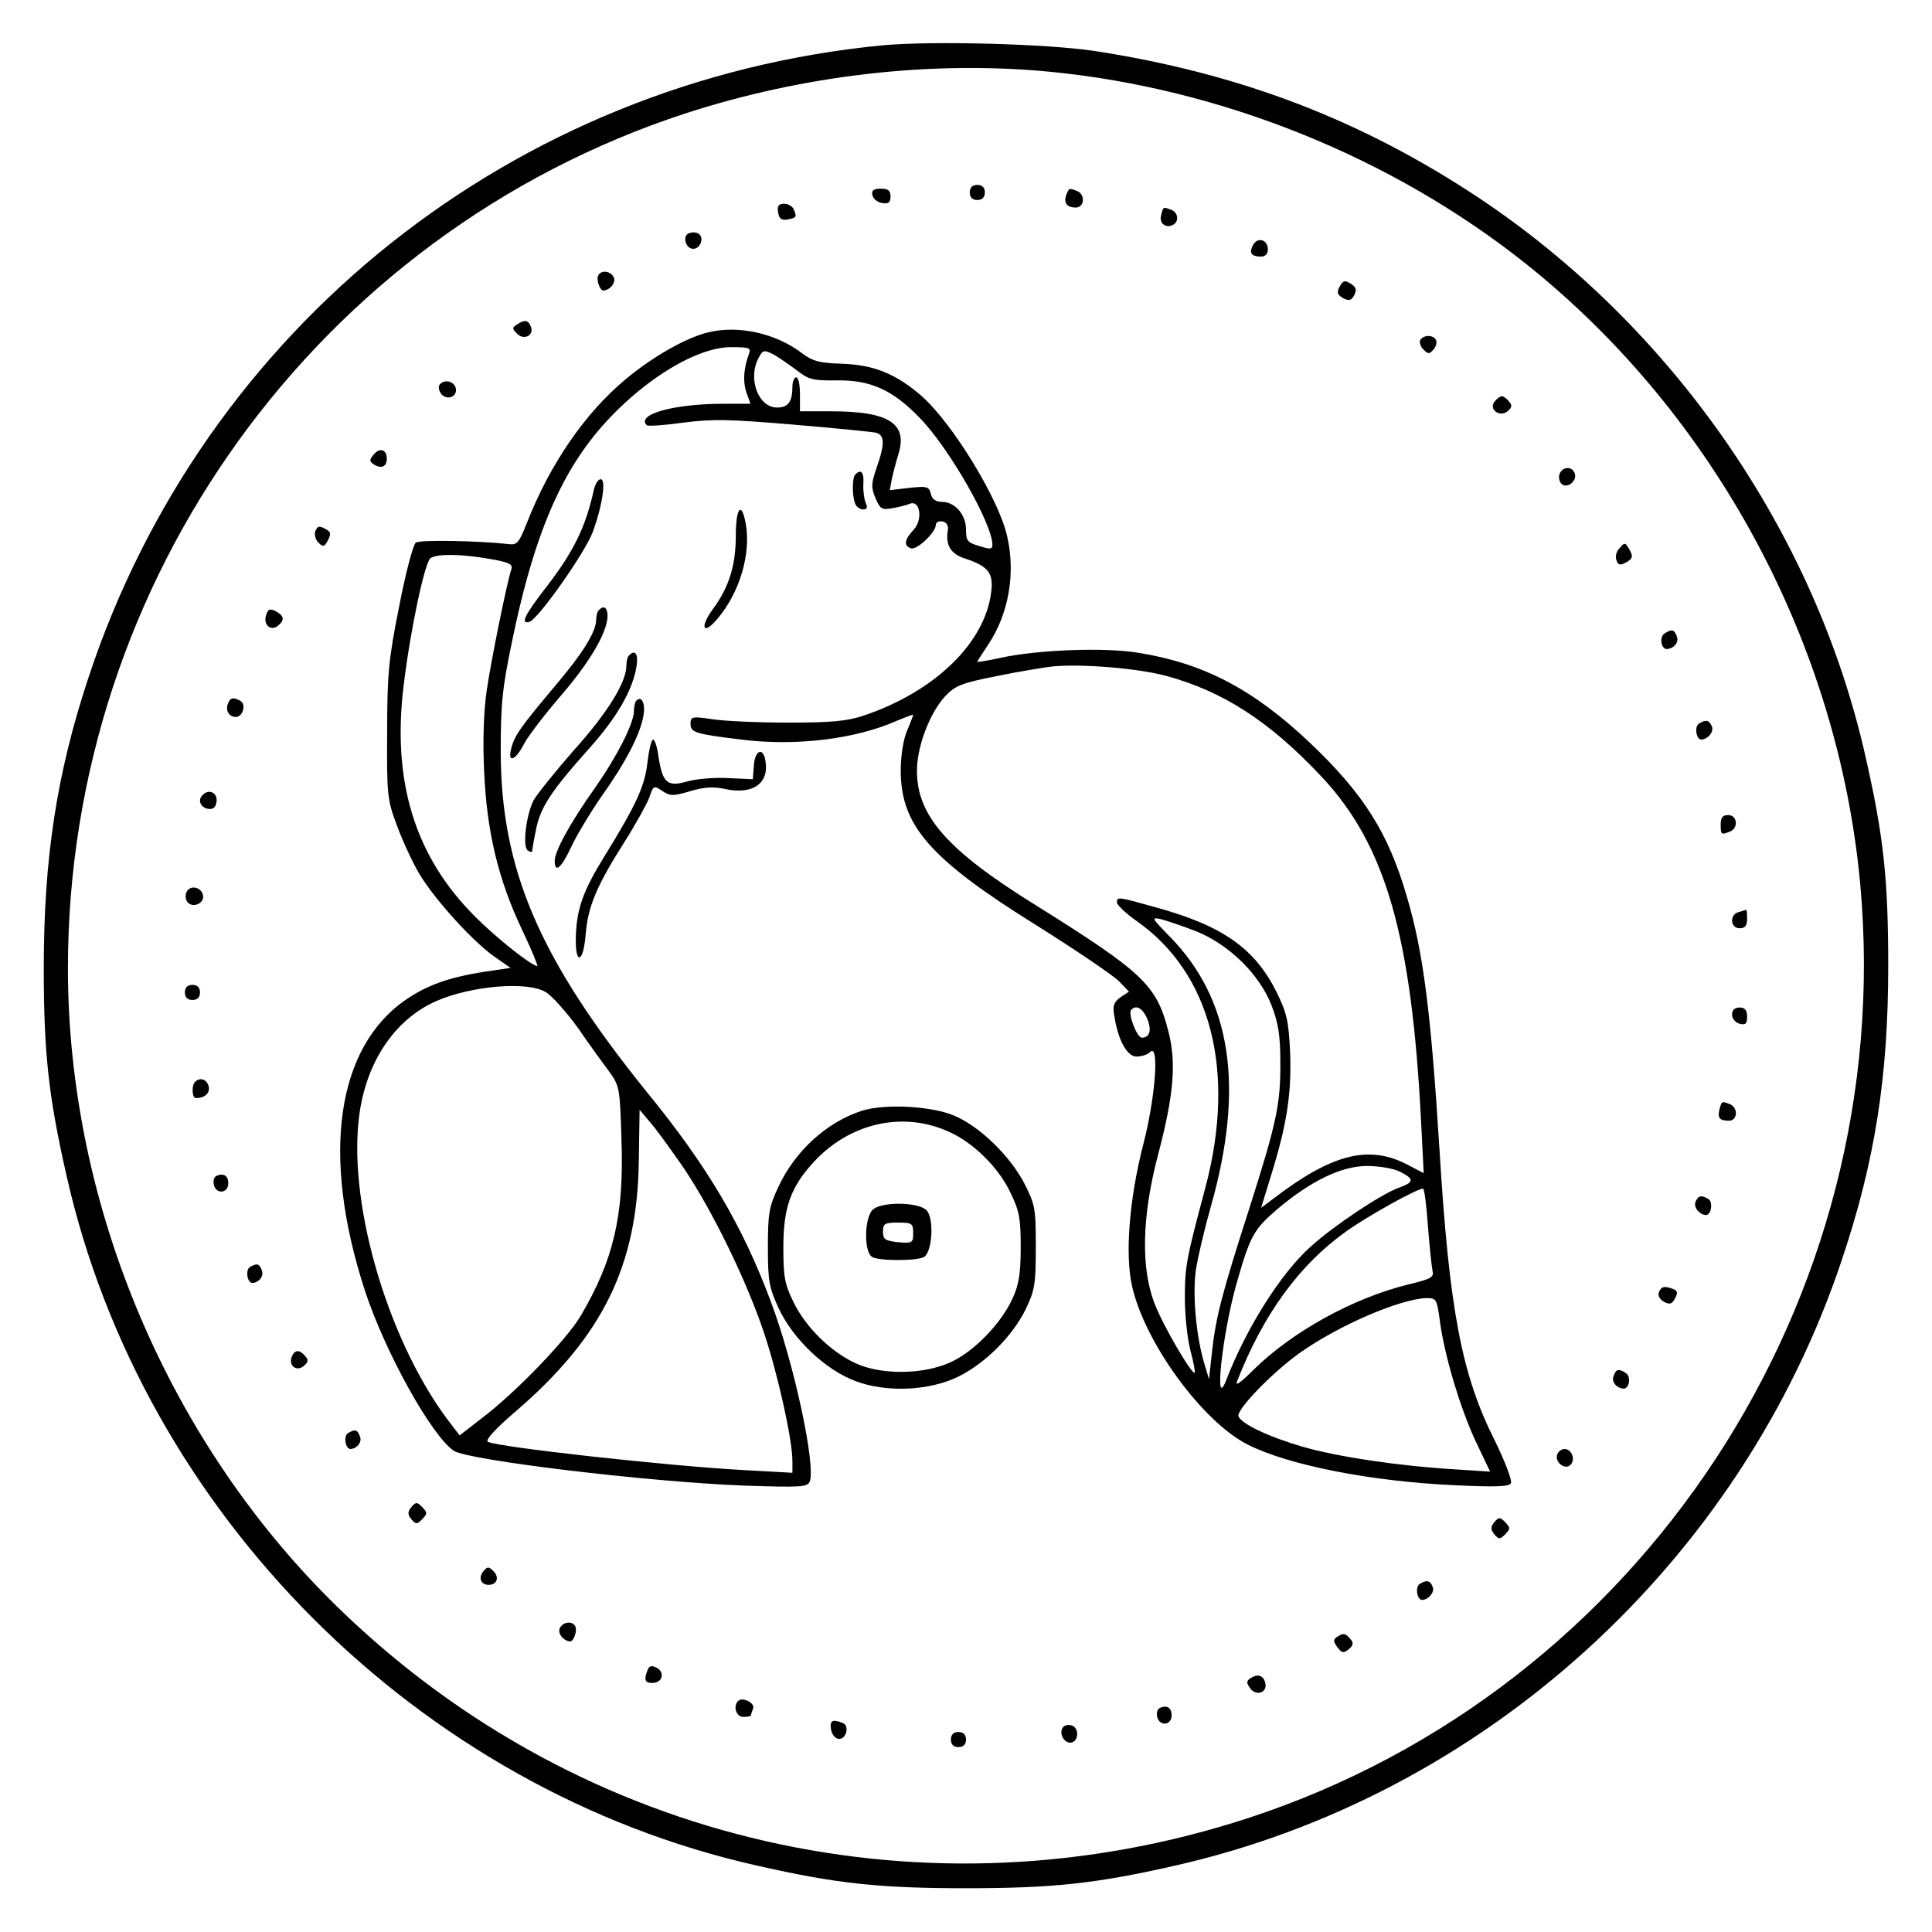 <?xml version="1.0" standalone="no"?>
<!DOCTYPE svg PUBLIC "-//W3C//DTD SVG 20010904//EN"
 "http://www.w3.org/TR/2001/REC-SVG-20010904/DTD/svg10.dtd">
<svg version="1.0" xmlns="http://www.w3.org/2000/svg"
 width="512pt" height="512pt" viewBox="0 0 512 512"
 preserveAspectRatio="xMidYMid meet">

<g transform="translate(0,512) scale(0.1,-0.1)"
fill="#000000" stroke="none">
<path d="M2340 5000 c-978 -94 -1800 -748 -2106 -1677 -84 -254 -118 -478
-118 -768 0 -223 12 -338 60 -549 201 -896 934 -1629 1830 -1830 211 -48 325
-60 554 -60 228 0 343 12 550 59 820 184 1503 803 1771 1606 88 262 123 486
123 779 0 229 -12 343 -60 554 -133 593 -510 1138 -1024 1481 -313 208 -636
331 -1020 390 -127 19 -430 27 -560 15z m441 -70 c455 -44 909 -227 1264 -510
500 -399 827 -1008 885 -1645 99 -1098 -579 -2132 -1622 -2473 -848 -277
-1761 -69 -2402 548 -456 438 -726 1073 -726 1704 0 1029 662 1946 1635 2265
314 102 652 141 966 111z"/>
<path d="M2570 4610 c0 -13 7 -20 20 -20 13 0 20 7 20 20 0 13 -7 20 -20 20
-13 0 -20 -7 -20 -20z"/>
<path d="M2312 4603 c2 -10 13 -19 26 -21 17 -3 22 2 22 17 0 16 -6 21 -26 21
-19 0 -25 -5 -22 -17z"/>
<path d="M2826 4604 c-8 -21 1 -34 25 -34 23 0 26 35 3 44 -21 8 -21 8 -28
-10z"/>
<path d="M2062 4558 c2 -17 9 -22 23 -20 26 5 27 6 19 26 -3 9 -15 16 -26 16
-14 0 -19 -6 -16 -22z"/>
<path d="M3077 4549 c-6 -21 14 -36 33 -24 15 9 12 32 -6 39 -22 8 -21 9 -27
-15z"/>
<path d="M1829 4503 c-11 -3 -15 -11 -12 -24 6 -23 31 -25 40 -3 7 19 -6 32
-28 27z"/>
<path d="M3321 4471 c-12 -21 -5 -31 21 -31 11 0 18 7 18 19 0 26 -27 34 -39
12z"/>
<path d="M1586 4391 c-7 -10 3 -41 13 -41 17 1 33 20 28 34 -7 17 -32 22 -41
7z"/>
<path d="M3550 4360 c-8 -15 -6 -21 9 -30 16 -8 22 -7 30 8 7 14 5 21 -9 30
-16 10 -21 9 -30 -8z"/>
<path d="M1370 4260 c-13 -8 -13 -11 0 -24 18 -19 46 -5 37 18 -7 18 -16 20
-37 6z"/>
<path d="M1876 4239 c-58 -14 -146 -64 -218 -124 -108 -90 -201 -225 -263
-384 -19 -48 -25 -56 -46 -53 -81 9 -236 12 -247 4 -7 -5 -27 -80 -44 -168
-28 -140 -32 -180 -32 -334 -1 -166 0 -179 26 -248 15 -41 42 -99 60 -129 41
-68 142 -179 198 -218 l43 -30 -74 -11 c-92 -15 -147 -35 -203 -73 -185 -127
-225 -413 -110 -768 53 -164 178 -389 237 -428 40 -25 512 -82 769 -92 151 -5
168 -4 174 11 16 43 -41 311 -103 476 -74 199 -167 358 -328 555 -286 354
-388 591 -388 905 0 124 4 167 31 295 49 238 110 397 197 515 106 144 276 260
382 260 48 0 54 -2 48 -17 -14 -39 -17 -73 -7 -103 l11 -30 -71 0 c-132 0
-233 -28 -204 -57 3 -3 47 0 97 7 77 10 122 9 288 -5 108 -9 206 -19 219 -21
27 -5 28 -28 5 -94 -14 -41 -15 -51 -3 -80 12 -28 17 -32 44 -27 17 3 38 8 47
12 28 11 35 -43 10 -69 -24 -26 -27 -42 -7 -49 15 -6 66 42 66 62 0 7 8 11 18
9 10 -2 16 -11 14 -22 -7 -40 7 -64 45 -76 61 -20 76 -38 70 -87 -15 -135
-148 -265 -337 -329 -44 -15 -85 -19 -200 -19 -80 0 -171 4 -202 9 -54 8 -58
7 -58 -12 0 -23 11 -27 135 -42 143 -18 302 1 412 50 24 10 43 17 43 16 0 -2
-7 -21 -16 -42 -10 -23 -17 -67 -17 -106 0 -146 78 -235 361 -411 105 -66 202
-132 217 -147 l27 -28 -23 -15 c-17 -13 -21 -22 -16 -49 10 -65 34 -108 59
-108 13 0 29 5 36 12 25 25 14 -122 -19 -248 -36 -141 -48 -288 -29 -372 33
-149 186 -359 306 -420 108 -55 328 -98 549 -108 105 -5 144 -4 149 5 4 7 -15
57 -43 114 -87 173 -120 343 -146 767 -23 369 -43 527 -87 675 -49 168 -114
271 -256 406 -150 142 -281 211 -455 239 -89 15 -267 8 -364 -13 -35 -8 -63
-12 -63 -11 0 2 13 22 29 46 54 81 73 188 50 287 -22 99 -145 299 -226 371
-68 59 -126 83 -211 86 -62 2 -79 7 -108 29 -69 52 -168 74 -248 54z m177 -60
c12 -7 38 -25 58 -40 32 -25 43 -28 107 -27 89 1 147 -25 218 -98 78 -79 194
-282 194 -338 0 -12 -7 -12 -35 -3 -31 9 -35 14 -35 44 0 39 -29 73 -64 73
-16 0 -26 7 -29 21 -5 20 -11 21 -58 16 l-51 -6 5 27 c3 15 11 46 18 69 25 81
-26 113 -178 113 l-83 0 0 45 c0 25 -4 45 -10 45 -5 0 -10 -11 -10 -24 0 -41
-11 -56 -41 -56 -49 0 -78 76 -49 131 12 22 14 23 43 8z m-756 -540 c52 -9 63
-14 58 -28 -13 -41 -54 -244 -65 -320 -8 -52 -11 -134 -7 -215 7 -160 37 -286
101 -421 25 -52 42 -95 40 -95 -15 0 -107 73 -164 130 -161 160 -222 360 -190
616 18 148 56 325 71 335 19 12 80 11 156 -2z m1793 -310 c151 -41 274 -120
412 -267 170 -181 239 -421 264 -914 l7 -137 -48 25 c-100 50 -197 25 -351
-93 l-32 -24 28 91 c40 130 53 211 49 320 -4 83 -8 104 -36 161 -58 116 -143
176 -322 225 -100 28 -101 28 -101 12 1 -7 24 -29 51 -48 198 -138 265 -397
184 -705 -51 -191 -55 -210 -55 -295 0 -47 7 -110 15 -140 8 -30 13 -56 11
-58 -7 -6 -84 125 -106 183 -37 94 -34 232 9 395 42 159 49 245 27 328 -31
122 -68 156 -351 333 -234 145 -315 237 -315 356 0 65 34 154 75 198 26 28 44
35 135 53 58 12 125 23 150 26 82 7 224 -5 300 -25z m80 -677 c87 -35 168
-114 200 -197 18 -47 23 -80 23 -150 1 -112 -11 -164 -83 -390 -72 -224 -88
-286 -98 -377 l-8 -73 -12 40 c-22 72 -32 183 -23 248 5 34 23 110 40 170 90
318 54 549 -109 715 -48 49 -50 52 -23 46 15 -4 57 -18 93 -32z m-1724 -161
c17 -10 56 -54 87 -97 30 -44 68 -96 83 -116 26 -36 27 -44 31 -180 7 -199
-21 -317 -108 -465 -38 -64 -174 -205 -263 -272 l-58 -45 -19 25 c-165 209
-276 577 -248 815 17 147 94 262 205 311 94 41 242 53 290 24z m1594 -70 c13
-31 7 -51 -14 -51 -13 0 -38 65 -28 74 13 14 30 4 42 -23z m-1229 -395 c77
-114 168 -301 214 -439 37 -111 75 -283 75 -339 l0 -31 -127 7 c-204 11 -653
61 -680 75 -8 4 19 34 74 81 231 199 323 387 326 667 l2 132 27 -32 c16 -18
55 -72 89 -121z m1899 -11 c39 -20 38 -28 -4 -43 -48 -18 -171 -100 -233 -156
-80 -72 -171 -217 -224 -355 -32 -82 -10 121 27 254 37 130 46 146 107 199 90
76 171 116 240 116 33 0 71 -7 87 -15z m74 -142 c4 -54 10 -108 12 -119 5 -19
-2 -23 -64 -38 -146 -36 -306 -124 -410 -226 -37 -37 -50 -45 -43 -29 69 176
164 307 289 396 56 40 187 113 203 113 4 0 9 -44 13 -97z m31 -248 c11 -90 53
-232 94 -321 l40 -84 -92 6 c-150 9 -311 33 -405 60 -92 27 -163 61 -170 81
-5 18 91 117 163 168 103 73 266 143 336 145 25 0 27 -4 34 -55z"/>
<path d="M3764 4219 c-3 -6 0 -17 8 -25 13 -13 16 -13 27 0 7 8 10 20 6 26 -8
13 -32 13 -41 -1z"/>
<path d="M1164 4099 c-3 -6 0 -17 7 -25 18 -17 44 -2 36 20 -7 18 -33 21 -43
5z"/>
<path d="M3961 4056 c-17 -20 13 -43 34 -26 12 10 13 16 4 26 -6 8 -15 14 -19
14 -4 0 -13 -6 -19 -14z"/>
<path d="M990 3915 c-12 -14 -11 -18 1 -26 20 -12 34 -6 34 16 0 24 -19 30
-35 10z"/>
<path d="M4133 3864 c-3 -8 -1 -20 5 -26 15 -15 43 8 35 28 -7 19 -32 18 -40
-2z"/>
<path d="M2267 3863 c-9 -8 -9 -56 -1 -77 3 -9 13 -16 21 -16 11 0 13 5 7 18
-4 9 -7 32 -6 50 2 30 -6 40 -21 25z"/>
<path d="M1574 3823 c-22 -100 -53 -164 -128 -261 -55 -71 -68 -97 -43 -90 23
7 145 180 167 236 26 69 37 142 22 142 -7 0 -14 -12 -18 -27z"/>
<path d="M1950 3701 c0 -79 -18 -137 -60 -194 -37 -50 -27 -73 12 -26 59 70
89 173 74 253 -11 59 -26 40 -26 -33z"/>
<path d="M836 3713 c-4 -9 0 -23 8 -31 12 -12 15 -12 25 6 9 18 8 23 -8 31
-15 8 -20 7 -25 -6z"/>
<path d="M4290 3665 c-7 -8 -10 -22 -6 -30 4 -13 10 -14 26 -5 16 9 18 15 10
30 -13 24 -14 24 -30 5z"/>
<path d="M705 3489 c-8 -25 13 -43 32 -27 18 15 16 26 -6 38 -16 8 -21 6 -26
-11z"/>
<path d="M1587 3503 c-4 -3 -7 -15 -7 -25 0 -32 -36 -90 -110 -177 -90 -107
-107 -131 -115 -164 -11 -41 11 -33 34 12 11 21 55 78 97 127 77 89 124 169
124 212 0 22 -10 29 -23 15z"/>
<path d="M4411 3441 c-14 -9 -9 -41 6 -41 19 1 33 18 27 33 -7 19 -13 21 -33
8z"/>
<path d="M1667 3383 c-4 -3 -7 -16 -7 -27 0 -44 -50 -125 -139 -224 -50 -57
-98 -117 -107 -133 -20 -40 -30 -124 -15 -133 6 -4 11 -5 11 -3 0 2 4 28 10
56 11 60 40 104 140 216 74 82 117 156 127 220 5 32 -4 45 -20 28z"/>
<path d="M604 3255 c-7 -18 3 -35 21 -35 18 0 28 32 13 42 -19 11 -28 10 -34
-7z"/>
<path d="M1686 3263 c-3 -3 -6 -16 -6 -27 0 -33 -45 -121 -104 -205 -64 -90
-106 -167 -106 -192 0 -35 18 -19 44 37 14 30 50 90 79 132 65 91 103 165 112
214 6 33 -4 56 -19 41z"/>
<path d="M4502 3202 c-12 -8 -7 -42 7 -42 17 1 33 20 28 34 -7 18 -16 20 -35
8z"/>
<path d="M1716 3101 c-7 -64 -29 -112 -114 -250 -57 -92 -74 -140 -76 -215 -2
-75 20 -69 26 7 6 75 29 129 103 246 30 47 59 100 66 118 10 31 12 32 34 17
21 -14 29 -14 73 -1 37 11 61 13 94 6 74 -16 118 16 106 77 -6 34 -27 26 -30
-13 l-3 -38 -65 3 c-36 2 -85 -2 -109 -9 -53 -15 -65 -4 -76 66 -3 25 -10 45
-14 45 -5 0 -11 -27 -15 -59z"/>
<path d="M537 3013 c-13 -12 -7 -31 12 -36 13 -3 21 1 24 14 7 26 -18 41 -36
22z"/>
<path d="M4560 2935 c0 -27 1 -28 24 -19 24 9 20 44 -4 44 -15 0 -20 -7 -20
-25z"/>
<path d="M494 2755 c-4 -9 -2 -21 4 -27 15 -15 44 -1 40 19 -4 23 -36 29 -44
8z"/>
<path d="M4608 2703 c-25 -6 -23 -43 2 -43 15 0 20 7 20 25 0 14 -1 24 -2 24
-2 -1 -11 -3 -20 -6z"/>
<path d="M490 2490 c0 -13 7 -20 20 -20 13 0 20 7 20 20 0 13 -7 20 -20 20
-13 0 -20 -7 -20 -20z"/>
<path d="M4590 2431 c0 -10 9 -21 20 -24 16 -4 20 0 20 19 0 17 -6 24 -20 24
-13 0 -20 -7 -20 -19z"/>
<path d="M517 2253 c-10 -10 -8 -43 2 -43 24 0 38 13 34 31 -5 19 -23 25 -36
12z"/>
<path d="M4557 2181 c-6 -24 0 -31 25 -31 23 0 25 35 2 44 -21 8 -21 8 -27
-13z"/>
<path d="M2283 2176 c-92 -30 -176 -106 -220 -201 -25 -53 -28 -71 -28 -160 0
-89 3 -107 29 -163 38 -81 123 -162 203 -192 82 -31 196 -26 273 12 71 35 143
107 178 178 24 50 27 65 27 165 0 104 -2 113 -31 170 -38 72 -116 148 -182
177 -59 27 -188 34 -249 14z m229 -54 c65 -28 133 -94 165 -161 24 -49 28 -68
28 -146 0 -71 -5 -100 -22 -137 -31 -67 -104 -142 -166 -169 -71 -32 -182 -33
-249 -2 -66 30 -133 96 -165 162 -24 49 -27 68 -27 146 0 104 19 158 79 224
95 104 235 137 357 83z"/>
<path d="M2315 1916 c-24 -17 -27 -112 -4 -127 18 -11 120 -11 138 0 22 14 27
104 6 124 -21 21 -113 23 -140 3z m105 -64 c0 -26 -2 -27 -40 -24 -34 4 -40 7
-40 28 0 21 4 24 40 24 37 0 40 -2 40 -28z"/>
<path d="M574 2004 c-7 -3 -10 -14 -7 -25 7 -25 38 -21 38 5 0 20 -12 28 -31
20z"/>
<path d="M4493 1934 c-5 -14 11 -33 28 -34 14 0 19 34 7 42 -19 12 -28 10 -35
-8z"/>
<path d="M662 1762 c-12 -8 -7 -42 7 -42 17 1 31 18 25 33 -7 19 -13 20 -32 9z"/>
<path d="M4396 1695 c-3 -9 3 -19 14 -25 15 -8 21 -6 29 9 8 15 7 20 -5 25
-24 9 -31 7 -38 -9z"/>
<path d="M773 1524 c-9 -23 13 -40 32 -24 12 10 13 16 4 26 -15 18 -28 18 -36
-2z"/>
<path d="M4276 1473 c-6 -15 8 -32 27 -33 15 0 20 32 6 41 -20 13 -26 11 -33
-8z"/>
<path d="M922 1322 c-12 -8 -7 -42 7 -42 17 1 31 18 25 33 -7 19 -13 20 -32 9z"/>
<path d="M4127 1266 c-8 -20 20 -43 35 -28 14 14 3 42 -16 42 -7 0 -16 -6 -19
-14z"/>
<path d="M1090 1126 c-10 -13 -10 -19 0 -32 12 -14 15 -14 29 0 14 15 14 17 0
32 -14 14 -17 14 -29 0z"/>
<path d="M3960 1086 c-10 -13 -10 -19 0 -32 12 -14 15 -14 29 0 14 15 14 17 0
32 -14 14 -17 14 -29 0z"/>
<path d="M1281 956 c-14 -17 -7 -36 14 -36 22 0 29 20 13 36 -13 13 -16 13
-27 0z"/>
<path d="M3762 922 c-12 -8 -7 -42 7 -42 17 1 33 20 28 34 -7 18 -16 20 -35 8z"/>
<path d="M1483 804 c-5 -14 11 -33 28 -34 10 0 20 31 13 41 -9 15 -34 10 -41
-7z"/>
<path d="M3543 782 c-10 -7 -10 -12 1 -27 12 -16 16 -17 30 -6 12 10 14 17 5
27 -13 16 -19 17 -36 6z"/>
<path d="M1716 694 c-10 -26 -7 -34 13 -34 26 0 34 27 12 40 -14 7 -20 6 -25
-6z"/>
<path d="M3313 672 c-10 -7 -10 -12 0 -26 16 -22 47 -12 40 15 -6 20 -20 24
-40 11z"/>
<path d="M1956 612 c-14 -14 -5 -42 14 -42 11 0 20 2 20 4 0 2 3 11 6 19 5 14
-29 31 -40 19z"/>
<path d="M3074 594 c-7 -3 -10 -14 -7 -25 7 -25 38 -21 38 5 0 20 -12 28 -31
20z"/>
<path d="M2202 538 c2 -13 10 -24 19 -26 21 -4 32 35 12 42 -27 11 -34 6 -31
-16z"/>
<path d="M2816 541 c-10 -16 5 -42 23 -39 21 4 21 42 -1 46 -9 2 -19 -1 -22
-7z"/>
<path d="M2520 510 c0 -13 7 -20 20 -20 13 0 20 7 20 20 0 13 -7 20 -20 20
-13 0 -20 -7 -20 -20z"/>
</g>
</svg>
